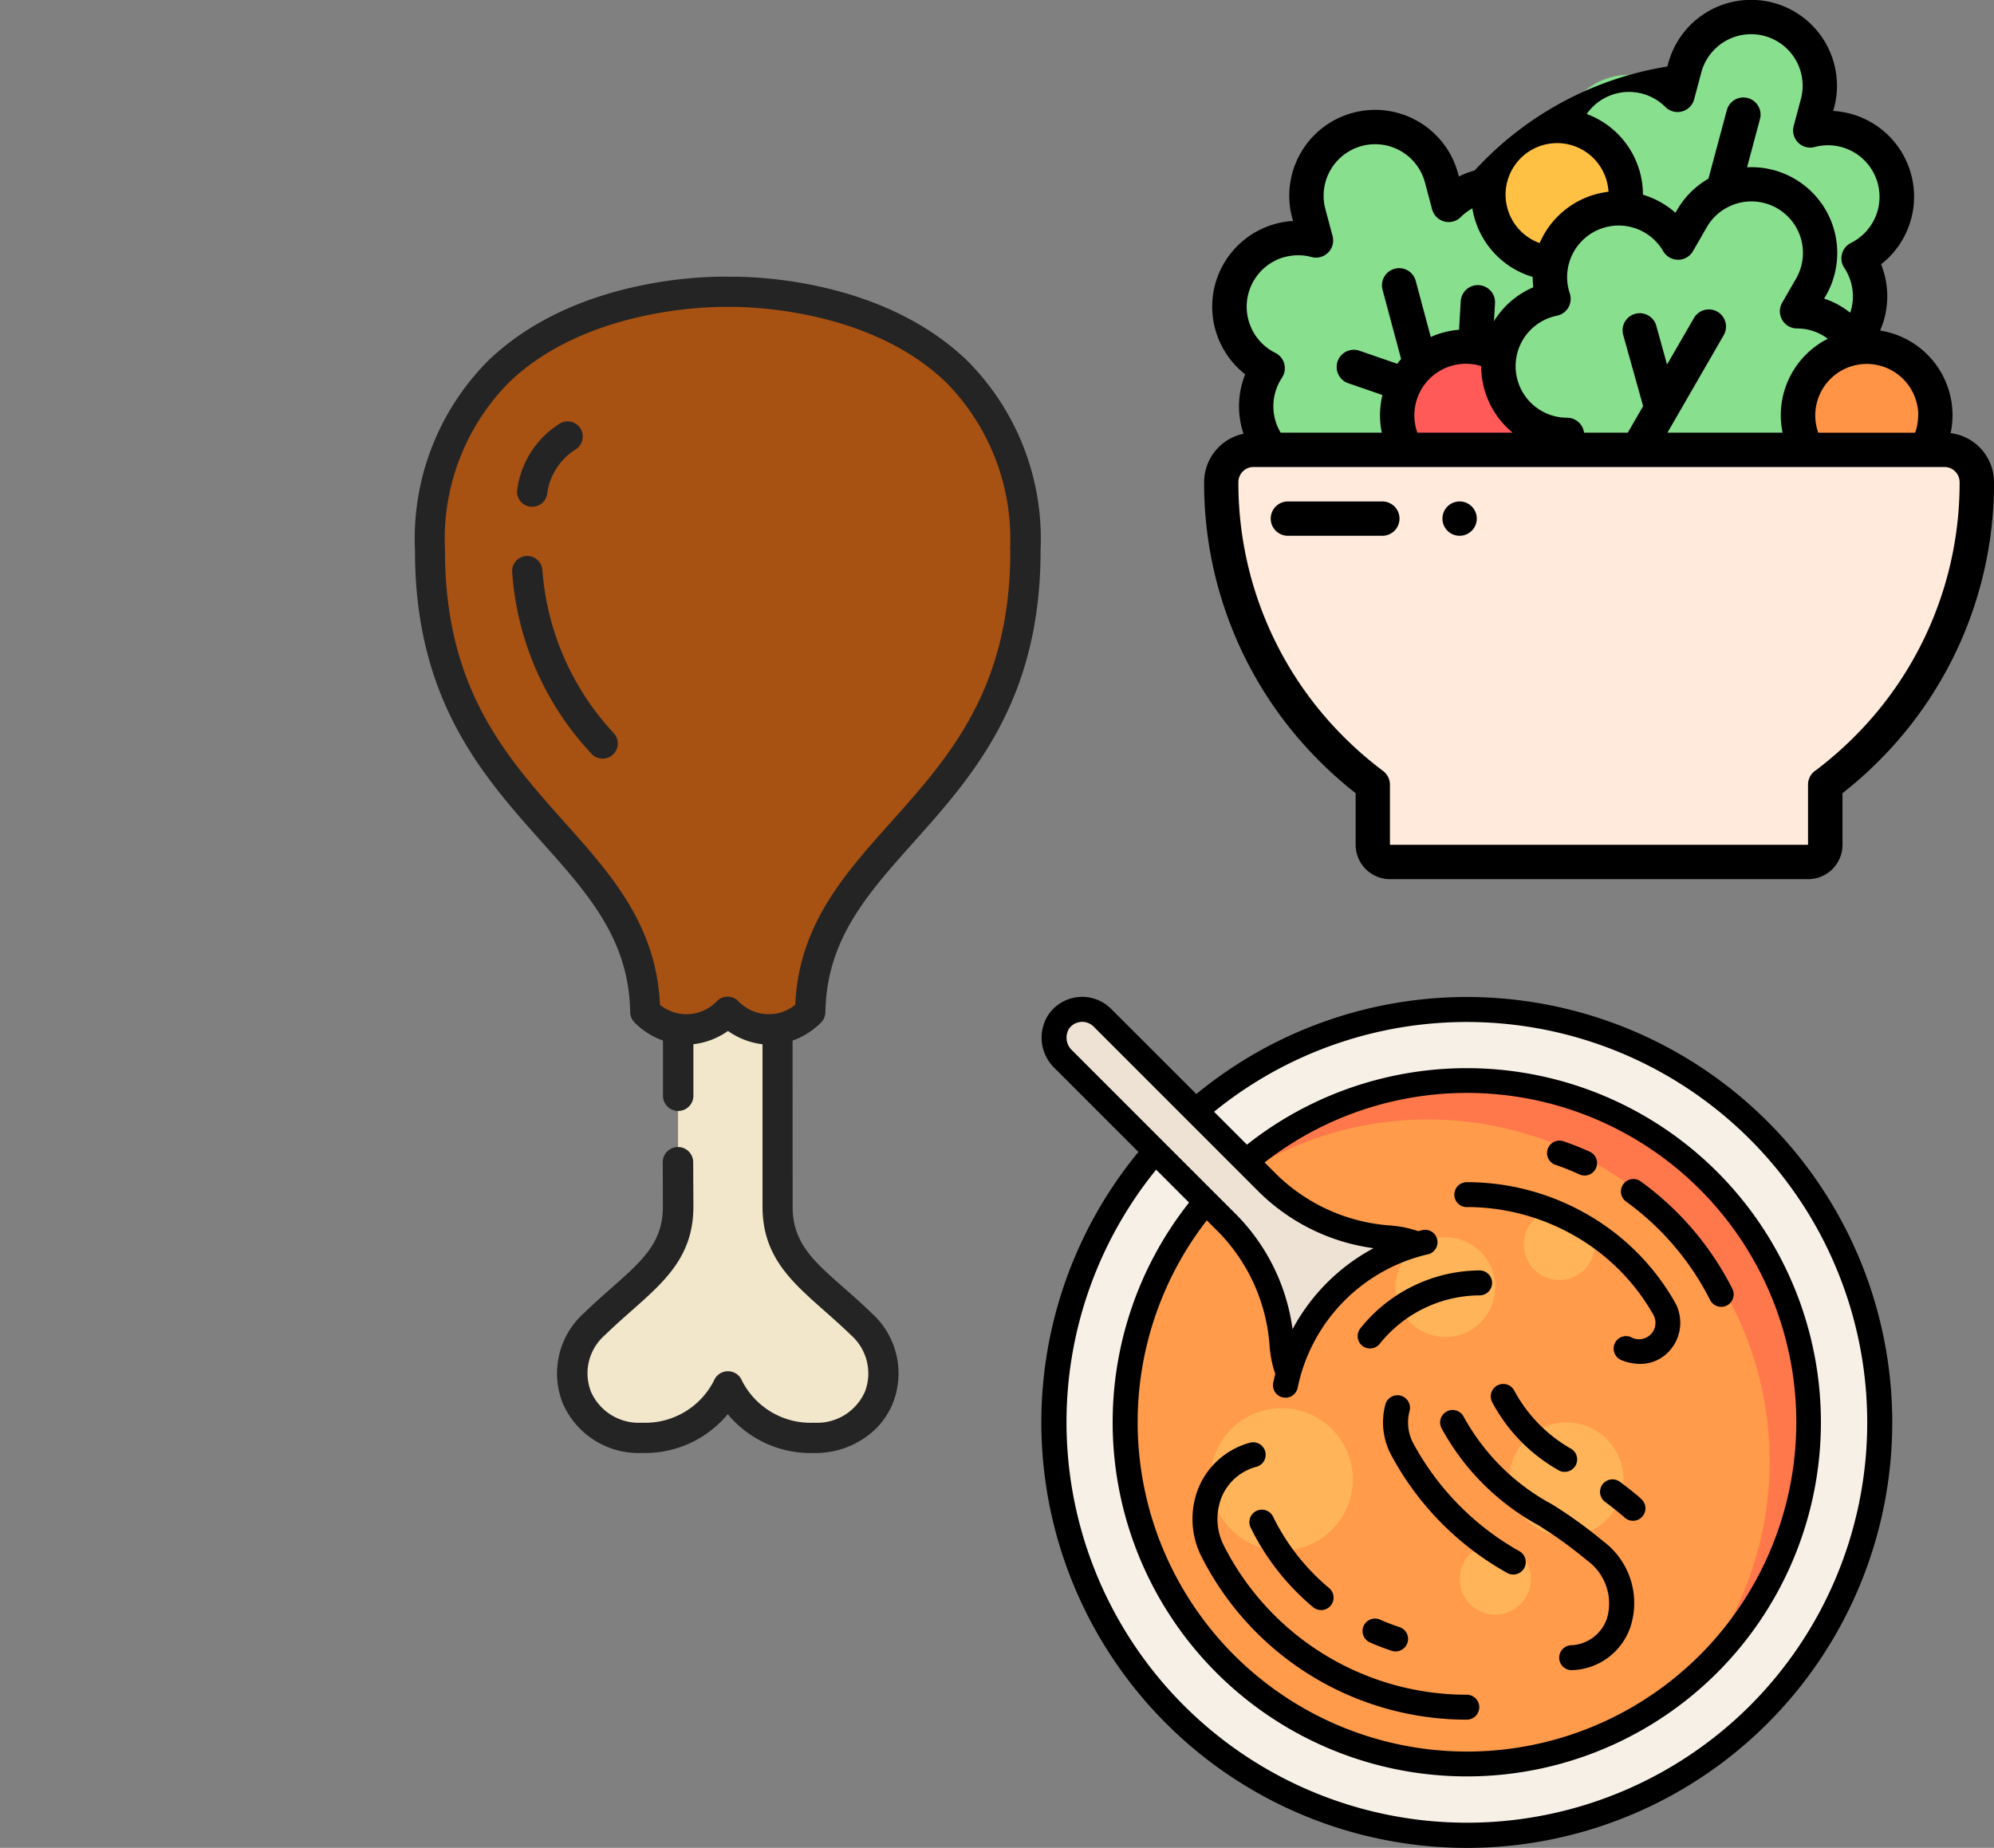 <svg xmlns="http://www.w3.org/2000/svg" width="74.112" height="68.681" viewBox="0 0 74.112 68.681">
  <rect x="0" y="0" width="74.112" height="68.681" fill="#808080" stroke="none"/>
  <g id="Group_836" data-name="Group 836" transform="translate(-54.295 -453.321)">
    <g id="Group_623" data-name="Group 623" transform="translate(-367 245.295)">
      <path id="Path_529" data-name="Path 529" d="M484.692,272.355a1.923,1.923,0,0,0,3.245-1.194,2.547,2.547,0,0,1,1.706-1.226,2.553,2.553,0,0,1-.081-1.333,2.555,2.555,0,0,1-2.312-2.892,2.559,2.559,0,0,0-1.5.729l-.267-1a2.553,2.553,0,1,0-4.932,1.321l.267,1a2.553,2.553,0,0,0-1.8,4.753,2.555,2.555,0,0,0,.153,3.033h5.007a2.553,2.553,0,0,1,.51-3.192Zm0,0" transform="translate(-10.611 -50.798)" fill="#88df8e" fill-rule="evenodd"/>
      <path id="Path_530" data-name="Path 530" d="M554.623,359.734a2.553,2.553,0,0,0-3.445,3.517h5.645l.321-.556a2.555,2.555,0,0,1-2.521-2.961Zm0,0" transform="translate(-77.608 -138.502)" fill="#ff5a58" fill-rule="evenodd"/>
      <path id="Path_531" data-name="Path 531" d="M595.347,294.01a2.554,2.554,0,0,0,2.211,3.83l-.321.556h9.252a2.553,2.553,0,0,1,1.861-3.814,2.533,2.533,0,0,0-.968-.993,2.542,2.542,0,0,0-1.276-.342l.515-.893a2.551,2.551,0,0,0-3.262-3.6A2.534,2.534,0,0,0,602.2,289.8l-.516.892a2.553,2.553,0,0,0-4.631,2.091,2.546,2.546,0,0,0-1.706,1.226Zm0,0" transform="translate(-118.021 -73.647)" fill="#88df8e" fill-rule="evenodd"/>
      <path id="Path_532" data-name="Path 532" d="M590.68,265.561a2.553,2.553,0,0,0,2.336,2.544,2.557,2.557,0,0,1,2.718-2.025,2.555,2.555,0,0,0-2.3-3.064q-.1-.008-.2-.008a2.553,2.553,0,0,0-2.529,2.2,2.5,2.5,0,0,0-.024.348Zm0,0" transform="translate(-114.065 -50.3)" fill="#ffc144" fill-rule="evenodd"/>
      <path id="Path_533" data-name="Path 533" d="M623.059,219.561a2.554,2.554,0,0,1,2.3,3.063,2.558,2.558,0,0,1,1.994,1.267l.516-.893a2.553,2.553,0,0,1,4.422,2.553l-.515.893a2.558,2.558,0,0,1,2.1,1.1,2.554,2.554,0,0,0,.188-3.075,2.553,2.553,0,0,0-1.8-4.753l.267-1A2.553,2.553,0,0,0,627.6,217.4l-.267,1a2.553,2.553,0,0,0-4.276,1.162Zm0,0" transform="translate(-143.688 -6.845)" fill="#88df8e" fill-rule="evenodd"/>
      <path id="Path_534" data-name="Path 534" d="M728.083,359.437a2.553,2.553,0,0,0-1.861,3.814h4.413a2.553,2.553,0,0,0-2.207-3.837,2.568,2.568,0,0,0-.345.023Zm0,0" transform="translate(-237.754 -138.502)" fill="#ff9346" fill-rule="evenodd"/>
      <g id="Group_620" data-name="Group 620" transform="translate(466.048 208.026)">
        <g id="Group_621" data-name="Group 621" transform="translate(0 0)">
          <path id="Path_535" data-name="Path 535" d="M500.2,404.5H475.2a1.2,1.2,0,0,0-1.2,1.2,14.052,14.052,0,0,0,5.632,11.245v2.234a.64.64,0,0,0,.638.638h15.542a.64.64,0,0,0,.638-.638V416.95a14.05,14.05,0,0,0,5.632-11.245,1.2,1.2,0,0,0-1.2-1.2Zm0,0" transform="translate(-473.366 -387.781)" fill="#ffeadc" fill-rule="evenodd"/>
          <path id="Path_536" data-name="Path 536" d="M495.867,225.922a1.841,1.841,0,0,0-1.612-1.824,3.186,3.186,0,0,0-2.621-3.812,3.185,3.185,0,0,0,.036-2.462,3.191,3.191,0,0,0-1.778-5.7l.03-.112a3.191,3.191,0,0,0-6.165-1.652l-.03.112a12.367,12.367,0,0,0-7.162,3.865,3.237,3.237,0,0,0-.587.223l-.03-.111a3.191,3.191,0,0,0-6.165,1.652l.03.112a3.191,3.191,0,0,0-1.777,5.7,3.19,3.19,0,0,0-.121,2.014c.018.066.038.131.06.195a1.841,1.841,0,0,0-1.466,1.8,14.583,14.583,0,0,0,4.3,10.38,14.839,14.839,0,0,0,1.332,1.18V239.4a1.278,1.278,0,0,0,1.276,1.277h15.542a1.278,1.278,0,0,0,1.277-1.277v-1.919a14.789,14.789,0,0,0,1.332-1.18,14.585,14.585,0,0,0,4.3-10.38Zm-2.819-2.485a1.916,1.916,0,0,1-.113.646h-3.6a1.914,1.914,0,1,1,3.717-.646Zm-7.227-2.979a.638.638,0,0,0-1.106-.638l-1,1.729-.4-1.442a.638.638,0,1,0-1.229.344l.74,2.644-.57.987h-1.626a.63.63,0,0,0-.08-.237.637.637,0,0,0-.552-.319h0a1.915,1.915,0,0,1-.376-3.792.638.638,0,0,0,.478-.829,1.915,1.915,0,0,1,3.472-1.569.639.639,0,0,0,.553.319h0a.638.638,0,0,0,.553-.319l.515-.893a1.9,1.9,0,0,1,.84-.772.6.6,0,0,0,.067-.031,1.914,1.914,0,0,1,2.409,2.718l-.515.893a.638.638,0,0,0,.552.957h0a1.915,1.915,0,0,1,.955.257,1.852,1.852,0,0,1,.189.126,3.187,3.187,0,0,0-1.681,3.491h-4.28Zm-11.386,3.624a1.916,1.916,0,0,1,2.372-2.475,3.2,3.2,0,0,0,1.171,2.475Zm8.361-12.6a1.915,1.915,0,0,1,.858.495.638.638,0,0,0,1.068-.286l.267-1a1.915,1.915,0,0,1,3.7.991l-.267,1a.638.638,0,0,0,.782.782,1.915,1.915,0,0,1,1.346,3.565.638.638,0,0,0-.248.925,1.916,1.916,0,0,1,.255,1.555c-.01.039-.022.077-.035.114a3.233,3.233,0,0,0-.383-.261,3.177,3.177,0,0,0-.585-.263l.058-.1a3.188,3.188,0,0,0-2.923-4.781l.48-1.792a.638.638,0,1,0-1.233-.33l-.682,2.545a3.168,3.168,0,0,0-1.169,1.167l-.058.1a3.205,3.205,0,0,0-1.208-.671v0a3.2,3.2,0,0,0-2.09-3,1.92,1.92,0,0,1,2.067-.756Zm-3.168,1.837a1.917,1.917,0,0,1,1.911,1.808,3.2,3.2,0,0,0-2.392,1.574,3.28,3.28,0,0,0-.167.334,1.914,1.914,0,0,1,.648-3.715Zm-10.118,4.234a1.917,1.917,0,0,1,.991,0,.638.638,0,0,0,.782-.782l-.267-1a1.915,1.915,0,0,1,3.7-.991l.267,1a.638.638,0,0,0,1.068.286,1.9,1.9,0,0,1,.428-.321,3.189,3.189,0,0,0,2.242,2.548,3.124,3.124,0,0,0,.023.385,3.192,3.192,0,0,0-1.462,1.259l.039-.664a.638.638,0,0,0-1.275-.074l-.062,1.058a3.167,3.167,0,0,0-1.051.269l-.559-2.086a.638.638,0,0,0-1.233.33l.69,2.575c-.05.057-.1.115-.143.176l-1.406-.485a.638.638,0,1,0-.417,1.207l1.272.439a3.172,3.172,0,0,0-.024,1.4h-3.759a1.914,1.914,0,0,1,.049-2.042.638.638,0,0,0-.248-.925,1.915,1.915,0,0,1,.356-3.565Zm19.7,19.1a.638.638,0,0,0-.255.511V239.4H473.416v-2.234a.638.638,0,0,0-.256-.511,13.543,13.543,0,0,1-1.451-1.258,13.314,13.314,0,0,1-3.926-9.477.563.563,0,0,1,.562-.562h25.682a.563.563,0,0,1,.562.562,13.314,13.314,0,0,1-3.926,9.477,13.547,13.547,0,0,1-1.451,1.258Zm0,0" transform="translate(-466.508 -208)"/>
        </g>
      </g>
      <path id="Path_537" data-name="Path 537" d="M499.757,427.008h-3.51a.638.638,0,0,0,0,1.276h3.51a.638.638,0,1,0,0-1.276Zm0,0" transform="translate(-27.084 -200.344)"/>
      <path id="Path_538" data-name="Path 538" d="M571.24,427.008a.638.638,0,1,0,0,1.276h0a.638.638,0,1,0,0-1.276Zm0,0" transform="translate(-95.695 -200.344)"/>
    </g>
    <g id="Group_625" data-name="Group 625" transform="translate(92.96 490.373)">
      <circle id="Ellipse_38" data-name="Ellipse 38" cx="15.349" cy="15.349" r="15.349" transform="translate(0.503 0.468)" fill="#f7f0e6"/>
      <circle id="Ellipse_39" data-name="Ellipse 39" cx="12.702" cy="12.702" r="12.702" transform="translate(3.15 3.115)" fill="#ff9b4b"/>
      <g id="Group_624" data-name="Group 624" transform="translate(6.325 7.878)">
        <circle id="Ellipse_40" data-name="Ellipse 40" cx="2.646" cy="2.646" r="2.646" transform="translate(0 7.41)" fill="#ffb45a"/>
        <circle id="Ellipse_41" data-name="Ellipse 41" cx="2.117" cy="2.117" r="2.117" transform="translate(11.115 7.939)" fill="#ffb45a"/>
        <circle id="Ellipse_42" data-name="Ellipse 42" cx="1.852" cy="1.852" r="1.852" transform="translate(6.881 1.059)" fill="#ffb45a"/>
        <circle id="Ellipse_43" data-name="Ellipse 43" cx="1.323" cy="1.323" r="1.323" transform="translate(9.263 12.438)" fill="#ffb45a"/>
        <circle id="Ellipse_44" data-name="Ellipse 44" cx="1.323" cy="1.323" r="1.323" transform="translate(11.644)" fill="#ffb45a"/>
      </g>
      <path id="Path_539" data-name="Path 539" d="M109.323,50.416a12.671,12.671,0,0,0-9.658,4.456,12.7,12.7,0,0,1,17.9,17.9,12.7,12.7,0,0,0-8.247-22.361Z" transform="translate(-93.47 -47.302)" fill="#ff784b"/>
      <path id="Path_540" data-name="Path 540" d="M16.586,20.516a6.9,6.9,0,0,1,4.106-4.059,1.254,1.254,0,0,0-.572-.22c-.127-.022-.249-.052-.372-.066a6.137,6.137,0,0,1-3.662-1.686l-6.6-6.6a1.059,1.059,0,0,0-1.612.136,1.1,1.1,0,0,0,.157,1.4l6.556,6.556a6.138,6.138,0,0,1,1.686,3.662,3.247,3.247,0,0,0,.066.372A1.047,1.047,0,0,0,16.586,20.516Z" transform="translate(-7.178 -7.109)" fill="#eee2d4"/>
      <path id="Path_541" data-name="Path 541" d="M27.033,4.636A15.812,15.812,0,0,0,5.8,3.612L2.633.446A1.522,1.522,0,0,0,.317.639a1.568,1.568,0,0,0,.206,2L3.647,5.764A15.813,15.813,0,1,0,27.033,4.636ZM1.07,1.18A.6.6,0,0,1,1.978,1.1L8.149,7.272a7.492,7.492,0,0,0,4.237,2.07,7.361,7.361,0,0,0-3.01,3.008A7.492,7.492,0,0,0,7.307,8.114L1.178,1.984A.643.643,0,0,1,1.07,1.18ZM6.652,8.769a6.713,6.713,0,0,1,1.873,4.244c.011.132.029.266.053.4a4.035,4.035,0,0,0,.156.6c-.027.109-.053.218-.076.329a.463.463,0,1,0,.908.186,6.418,6.418,0,0,1,4.877-4.968.463.463,0,0,0-.2-.9c-.066.015-.131.031-.2.048a4.04,4.04,0,0,0-.6-.156c-.132-.024-.266-.042-.4-.053A6.713,6.713,0,0,1,8.8,6.617l-.463-.463A12.24,12.24,0,1,1,6.189,8.306ZM26.378,26.343A14.886,14.886,0,0,1,4.306,6.423L5.529,7.646A13.162,13.162,0,1,0,7.681,5.493L6.458,4.27a14.886,14.886,0,0,1,19.92,22.073Z" transform="translate(0 0)"/>
      <path id="Path_542" data-name="Path 542" d="M190.5,167.345a.463.463,0,0,0,.651-.072,4.785,4.785,0,0,1,3.713-1.8.463.463,0,0,0,0-.927h0a5.707,5.707,0,0,0-4.43,2.15A.463.463,0,0,0,190.5,167.345Z" transform="translate(-178.535 -154.378)"/>
      <path id="Path_543" data-name="Path 543" d="M245.989,253.413a16.866,16.866,0,0,0-1.9-1.37,8.145,8.145,0,0,1-3.281-3.253.463.463,0,1,0-.825.423,9.015,9.015,0,0,0,3.6,3.608,16.136,16.136,0,0,1,1.8,1.3,1.976,1.976,0,0,1,.751,2.16,1.467,1.467,0,0,1-1.318,1,.463.463,0,0,0,.009.927h.009a2.368,2.368,0,0,0,2.171-1.608A2.864,2.864,0,0,0,245.989,253.413Z" transform="translate(-225.071 -233.183)"/>
      <path id="Path_544" data-name="Path 544" d="M272.92,236.1a.463.463,0,1,0,.511-.773,5.453,5.453,0,0,1-2.127-2.167.463.463,0,0,0-.825.423A6.32,6.32,0,0,0,272.92,236.1Z" transform="translate(-253.685 -218.521)"/>
      <path id="Path_545" data-name="Path 545" d="M210.776,245.533a10.132,10.132,0,0,1-4.012-4.063,1.65,1.65,0,0,1-.126-1.18.463.463,0,0,0-.9-.239,2.575,2.575,0,0,0,.2,1.842,10.913,10.913,0,0,0,4.331,4.418.463.463,0,0,0,.5-.777Z" transform="translate(-192.913 -224.898)"/>
      <path id="Path_546" data-name="Path 546" d="M337.643,290.933c-.238-.2-.485-.4-.757-.6a.463.463,0,0,0-.553.744c.254.189.485.373.705.563a.463.463,0,1,0,.6-.7Z" transform="translate(-315.342 -272.308)"/>
      <path id="Path_547" data-name="Path 547" d="M91.285,272.217a11.049,11.049,0,0,0,9.87,6.078.463.463,0,1,0,0-.927,10.122,10.122,0,0,1-9.043-5.569,2.187,2.187,0,0,1-.055-1.807,1.939,1.939,0,0,1,1.291-1.1.463.463,0,0,0-.264-.888,2.886,2.886,0,0,0-1.878,1.622A3.094,3.094,0,0,0,91.285,272.217Z" transform="translate(-85.303 -251.43)"/>
      <path id="Path_548" data-name="Path 548" d="M125.457,308.559a.463.463,0,0,0-.214.619,9.025,9.025,0,0,0,2.323,2.96.463.463,0,0,0,.593-.712,8.092,8.092,0,0,1-2.083-2.654A.463.463,0,0,0,125.457,308.559Z" transform="translate(-117.425 -289.453)"/>
      <path id="Path_549" data-name="Path 549" d="M193.922,374.08a.463.463,0,1,0-.374.848c.263.116.535.22.809.31a.463.463,0,1,0,.289-.88C194.4,374.277,194.158,374.184,193.922,374.08Z" transform="translate(-181.295 -350.933)"/>
      <path id="Path_550" data-name="Path 550" d="M348.945,110.4a10.2,10.2,0,0,1,3.121,3.657.463.463,0,0,0,.827-.417,11.132,11.132,0,0,0-3.406-3.991.463.463,0,0,0-.543.751Z" transform="translate(-327.171 -102.791)"/>
      <path id="Path_551" data-name="Path 551" d="M304.628,87.382c.3.1.6.223.889.355a.463.463,0,0,0,.384-.843c-.316-.144-.643-.274-.971-.387a.463.463,0,1,0-.3.876Z" transform="translate(-285.478 -81.138)"/>
      <path id="Path_552" data-name="Path 552" d="M248.963,112.383a8.05,8.05,0,0,1,4.077,1.11,7.8,7.8,0,0,1,2.853,2.886.611.611,0,0,1-.837.834.463.463,0,0,0-.344.86,1.855,1.855,0,0,0,.689.14,1.444,1.444,0,0,0,1.108-.5,1.557,1.557,0,0,0,.192-1.787,8.73,8.73,0,0,0-3.191-3.23,8.978,8.978,0,0,0-4.547-1.238.463.463,0,0,0,0,.927Z" transform="translate(-233.111 -104.571)"/>
    </g>
    <g id="Group_634" data-name="Group 634" transform="translate(54.295 484.869) rotate(-45)">
      <g id="Group_570" data-name="Group 570" transform="translate(0 0)">
        <g id="Group_572" data-name="Group 572" transform="translate(0 0)">
          <path id="Path_454" data-name="Path 454" d="M21.091,3.926S13.555-4.166,6.485,2.885C-.376,9.729,4.511,16.016,0,20.68a2.141,2.141,0,0,0,2.168,2.169,2.141,2.141,0,0,0,2.169,2.168c4.665-4.511,10.952.377,17.8-6.485,7.05-7.069-1.041-14.606-1.041-14.606Zm0,0" transform="translate(12.672 0.563)" fill="#a75113"/>
          <path id="Path_455" data-name="Path 455" d="M14.283.864A2.191,2.191,0,0,1,12.535,0L7.856,4.678c-1.424,1.424-2.97.92-5.3.885A2.413,2.413,0,0,0,.824,9.8a3.422,3.422,0,0,0,3.614.911,3.422,3.422,0,0,0,.911,3.614,2.413,2.413,0,0,0,4.235-1.733c-.035-2.327-.54-3.874.885-5.3l4.677-4.677a2.193,2.193,0,0,1-.863-1.75Zm0,0" transform="translate(0.557 22.548)" fill="#f2e7cb"/>
          <path id="Path_456" data-name="Path 456" d="M34.162,4.091c-.289-.3-3.877-4-8.5-4.089a9.368,9.368,0,0,0-6.9,3.048c-3.944,3.933-4.157,7.7-4.345,11.021-.147,2.6-.274,4.845-2.147,6.782a.565.565,0,0,0-.158.375,2.791,2.791,0,0,0,.272,1.235l-1.451,1.451a.563.563,0,1,0,.8.8l1.354-1.354a2.781,2.781,0,0,0,1.257.56,2.791,2.791,0,0,0,.559,1.258l-4.269,4.268c-1.3,1.3-1.213,2.712-1.111,4.347.026.431.054.876.061,1.357a1.9,1.9,0,0,1-1.113,1.847,1.94,1.94,0,0,1-2.161-.52,2.857,2.857,0,0,1-.788-3,.563.563,0,0,0-.736-.736,2.861,2.861,0,0,1-3-.788,1.939,1.939,0,0,1-.52-2.161,1.883,1.883,0,0,1,1.847-1.113c.483.007.927.035,1.358.061,1.636.1,3.046.19,4.347-1.111L9.98,26.456a.563.563,0,1,0-.8-.8L8.014,26.829c-.942.942-1.953.879-3.481.784-.444-.028-.9-.056-1.41-.064a3.01,3.01,0,0,0-2.9,1.8,3.067,3.067,0,0,0,.762,3.394,4,4,0,0,0,3.282,1.244A4,4,0,0,0,5.51,37.27a3.22,3.22,0,0,0,2.269.991,2.887,2.887,0,0,0,1.126-.23,3.008,3.008,0,0,0,1.8-2.9c-.008-.507-.036-.965-.065-1.41-.1-1.529-.158-2.539.784-3.482l4.365-4.368a2.817,2.817,0,0,0,1.172.273h.064a.561.561,0,0,0,.375-.158c1.937-1.873,4.182-2,6.781-2.147,3.322-.188,7.088-.4,11.021-4.345a9.371,9.371,0,0,0,3.047-6.9c-.086-4.627-3.785-8.215-4.09-8.5ZM34.406,18.7c-3.629,3.639-7.013,3.831-10.287,4.016C21.485,22.862,18.994,23,16.8,25a1.563,1.563,0,0,1-1.4-1.629.563.563,0,0,0-.526-.525,1.566,1.566,0,0,1-1.63-1.4c2-2.194,2.143-4.686,2.291-7.32.186-3.273.377-6.66,4.016-10.287a8.27,8.27,0,0,1,6.077-2.719c4.24.075,7.686,3.709,7.721,3.746a.338.338,0,0,0,.028.028c.037.034,3.668,3.464,3.745,7.713a8.294,8.294,0,0,1-2.72,6.084Zm0,0" transform="translate(0 0)" fill="#242424"/>
        </g>
      </g>
      <path id="Path_457" data-name="Path 457" d="M2.721.167A10.961,10.961,0,0,0,0,7.084a.563.563,0,0,0,1.126,0A9.986,9.986,0,0,1,3.538.94.563.563,0,0,0,2.721.167Zm0,0" transform="translate(18.043 5.987)" fill="#242424"/>
      <path id="Path_458" data-name="Path 458" d="M3.076.084A3.438,3.438,0,0,0,.188.74a.563.563,0,0,0,.737.85A2.293,2.293,0,0,1,2.83,1.183a.563.563,0,1,0,.246-1.1Zm0,0" transform="translate(22.799 3.45)" fill="#242424"/>
    </g>
  </g>
</svg>
